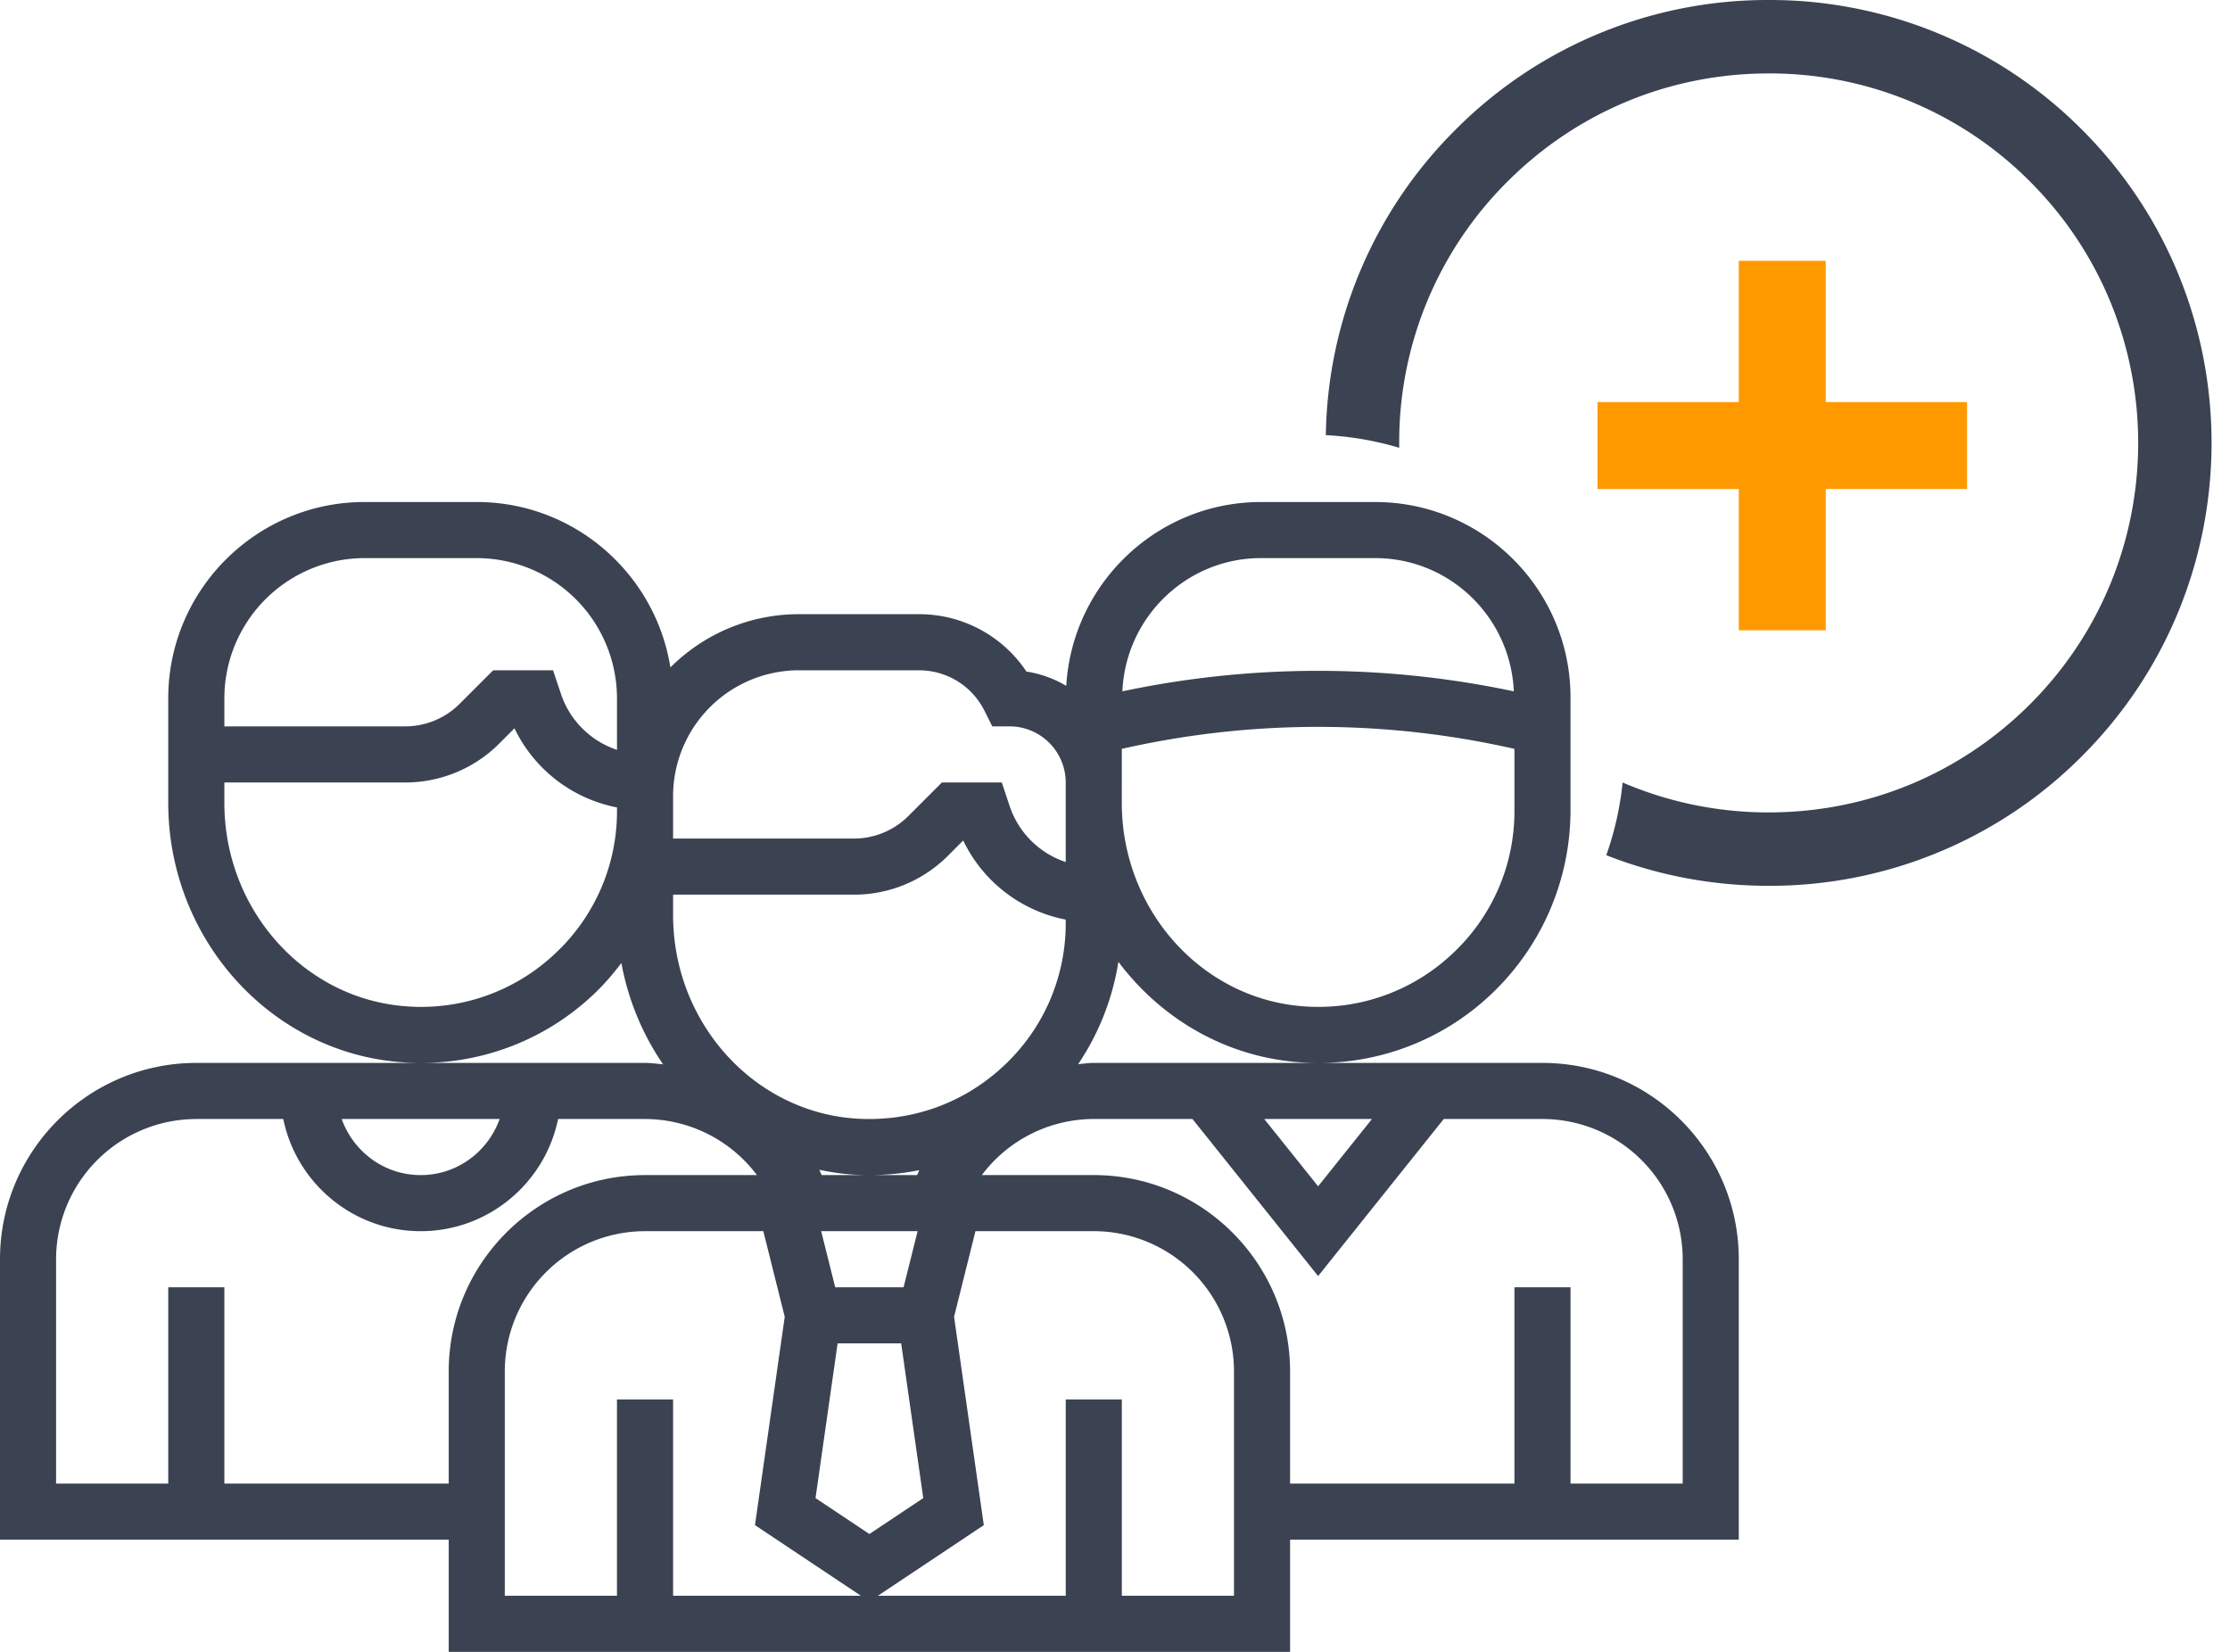 <svg xmlns="http://www.w3.org/2000/svg" width="108" height="80" viewBox="0 0 108 80">
    <g fill="none" fill-rule="evenodd">
        <path fill="#3B4251" fill-rule="nonzero" d="M74.703 51.477H63.86a12.108 12.108 0 0 0 8.335-3.305 12.267 12.267 0 0 0 3.865-8.919v-5.48c0-5.216-4.244-9.46-9.46-9.46h-5.528c-5.03 0-9.142 3.948-9.432 8.905a5.355 5.355 0 0 0-1.93-.695 6.237 6.237 0 0 0-5.21-2.778h-5.81a8.779 8.779 0 0 0-6.222 2.58c-.722-4.533-4.647-8.013-9.379-8.013h-5.433c-5.243 0-9.508 4.265-9.508 9.508v5.06c0 6.634 5.014 12.157 11.414 12.571.267.018.535.026.8.026H9.508C4.265 51.477 0 55.742 0 60.985v13.582h21.732V80h40.747v-5.433H84.21V60.985c0-5.243-4.265-9.508-9.508-9.508zm-8.258 2.717l-2.608 3.258-2.608-3.258h5.216zm-5.372-27.165h5.528c3.62 0 6.559 2.871 6.714 6.453a45.724 45.724 0 0 0-18.957 0c.156-3.58 3.095-6.453 6.715-6.453zm-6.744 10.866v-1.627a42.95 42.95 0 0 1 19.016 0v2.985a9.414 9.414 0 0 1-3.007 6.938 9.442 9.442 0 0 1-7.137 2.55c-4.975-.323-8.872-4.654-8.872-9.86v-.986zm-.164 8.686c2.077 2.772 5.247 4.637 8.863 4.87.266.018.533.026.798.026H52.971c-.255 0-.504.04-.755.06a12.312 12.312 0 0 0 1.949-4.956zm-21.567-7.328v-.7a6.099 6.099 0 0 1 6.091-6.091h5.81c1.356 0 2.576.754 3.182 1.965l.376.751h.84a2.72 2.72 0 0 1 2.716 2.717V41.748a4.289 4.289 0 0 1-2.717-2.716l-.379-1.137h-2.9l-1.62 1.62a3.721 3.721 0 0 1-2.647 1.096h-8.752v-1.358zm0 4.075h8.752a6.42 6.42 0 0 0 4.568-1.892l.73-.731a6.986 6.986 0 0 0 4.965 3.832v.149a9.414 9.414 0 0 1-3.007 6.938c-1.937 1.816-4.477 2.718-7.136 2.55-4.976-.323-8.872-4.654-8.872-9.86v-.986zM44.44 59.626l-.679 2.717H40.45l-.68-2.717h4.67zm-4.76-2.973c.526.109 1.063.196 1.614.231.268.018.536.026.8.026h-2.3c-.041-.084-.072-.174-.115-.257zm4.737.257H42.13a12.3 12.3 0 0 0 2.394-.24c-.04.077-.069.161-.107.24zM30.094 46.638a12.762 12.762 0 0 0 2.019 4.908c-.29-.027-.578-.069-.874-.069H20.398a12.108 12.108 0 0 0 8.334-3.305c.503-.47.95-.991 1.362-1.534zM10.866 33.82a6.799 6.799 0 0 1 6.791-6.791h5.433a6.799 6.799 0 0 1 6.791 6.791v2.495a4.289 4.289 0 0 1-2.716-2.716l-.38-1.137h-2.9l-1.62 1.62a3.721 3.721 0 0 1-2.647 1.096h-8.752V33.82zm8.872 14.92c-4.975-.322-8.872-4.653-8.872-9.86v-.985h8.752a6.42 6.42 0 0 0 4.568-1.892l.73-.731a6.986 6.986 0 0 0 4.965 3.832v.149a9.414 9.414 0 0 1-3.007 6.938 9.444 9.444 0 0 1-7.136 2.55zm4.46 5.454c-.562 1.576-2.056 2.716-3.824 2.716-1.769 0-3.263-1.14-3.825-2.716h7.65zM21.732 71.85H10.866v-9.508H8.149v9.508H2.716V60.985a6.799 6.799 0 0 1 6.792-6.791h4.212c.631 3.095 3.373 5.432 6.654 5.432 3.28 0 6.022-2.337 6.654-5.432h4.211a6.791 6.791 0 0 1 5.42 2.716h-5.42c-5.242 0-9.507 4.265-9.507 9.508v5.433zm10.866 5.433v-9.508H29.88v9.508h-5.433V66.418a6.799 6.799 0 0 1 6.791-6.792h5.73l1.037 4.147-1.441 10.09 5.13 3.42h-9.097zm6.898-4.731l1.07-7.494h3.078l1.07 7.495-2.609 1.739-2.609-1.74zm20.266 4.73H54.33v-9.507h-2.716v9.508h-9.098l5.13-3.42-1.44-10.09 1.036-4.148h5.73a6.799 6.799 0 0 1 6.791 6.792v10.866zm21.732-5.432h-5.433v-9.508h-2.716v9.508H62.479v-5.433c0-5.243-4.265-9.508-9.508-9.508h-5.42a6.791 6.791 0 0 1 5.42-2.716h4.781l6.085 7.607 6.085-7.607h4.78a6.799 6.799 0 0 1 6.792 6.79v10.867z"/>
        <path fill="#3B4251" fill-rule="nonzero" d="M85.662 0a21.317 21.317 0 0 1 15.171 6.282c8.365 8.364 8.365 21.972 0 30.335a21.317 21.317 0 0 1-15.17 6.283c-2.738 0-5.398-.51-7.87-1.483.397-1.12.667-2.299.792-3.52a17.854 17.854 0 0 0 7.077 1.448c4.781 0 9.276-1.862 12.657-5.242 6.979-6.977 6.979-18.33 0-25.307a17.784 17.784 0 0 0-12.657-5.24c-4.78 0-9.275 1.86-12.656 5.24a17.775 17.775 0 0 0-5.24 12.891 15.12 15.12 0 0 0-3.555-.613 21.298 21.298 0 0 1 6.28-14.792A21.315 21.315 0 0 1 85.662 0z"/>
        <path fill="#F90" d="M84.21 12.632h4.211v17.894h-4.21z"/>
        <path fill="#F90" d="M77.369 23.684v-4.211h17.895v4.21z"/>
    </g>
</svg>
